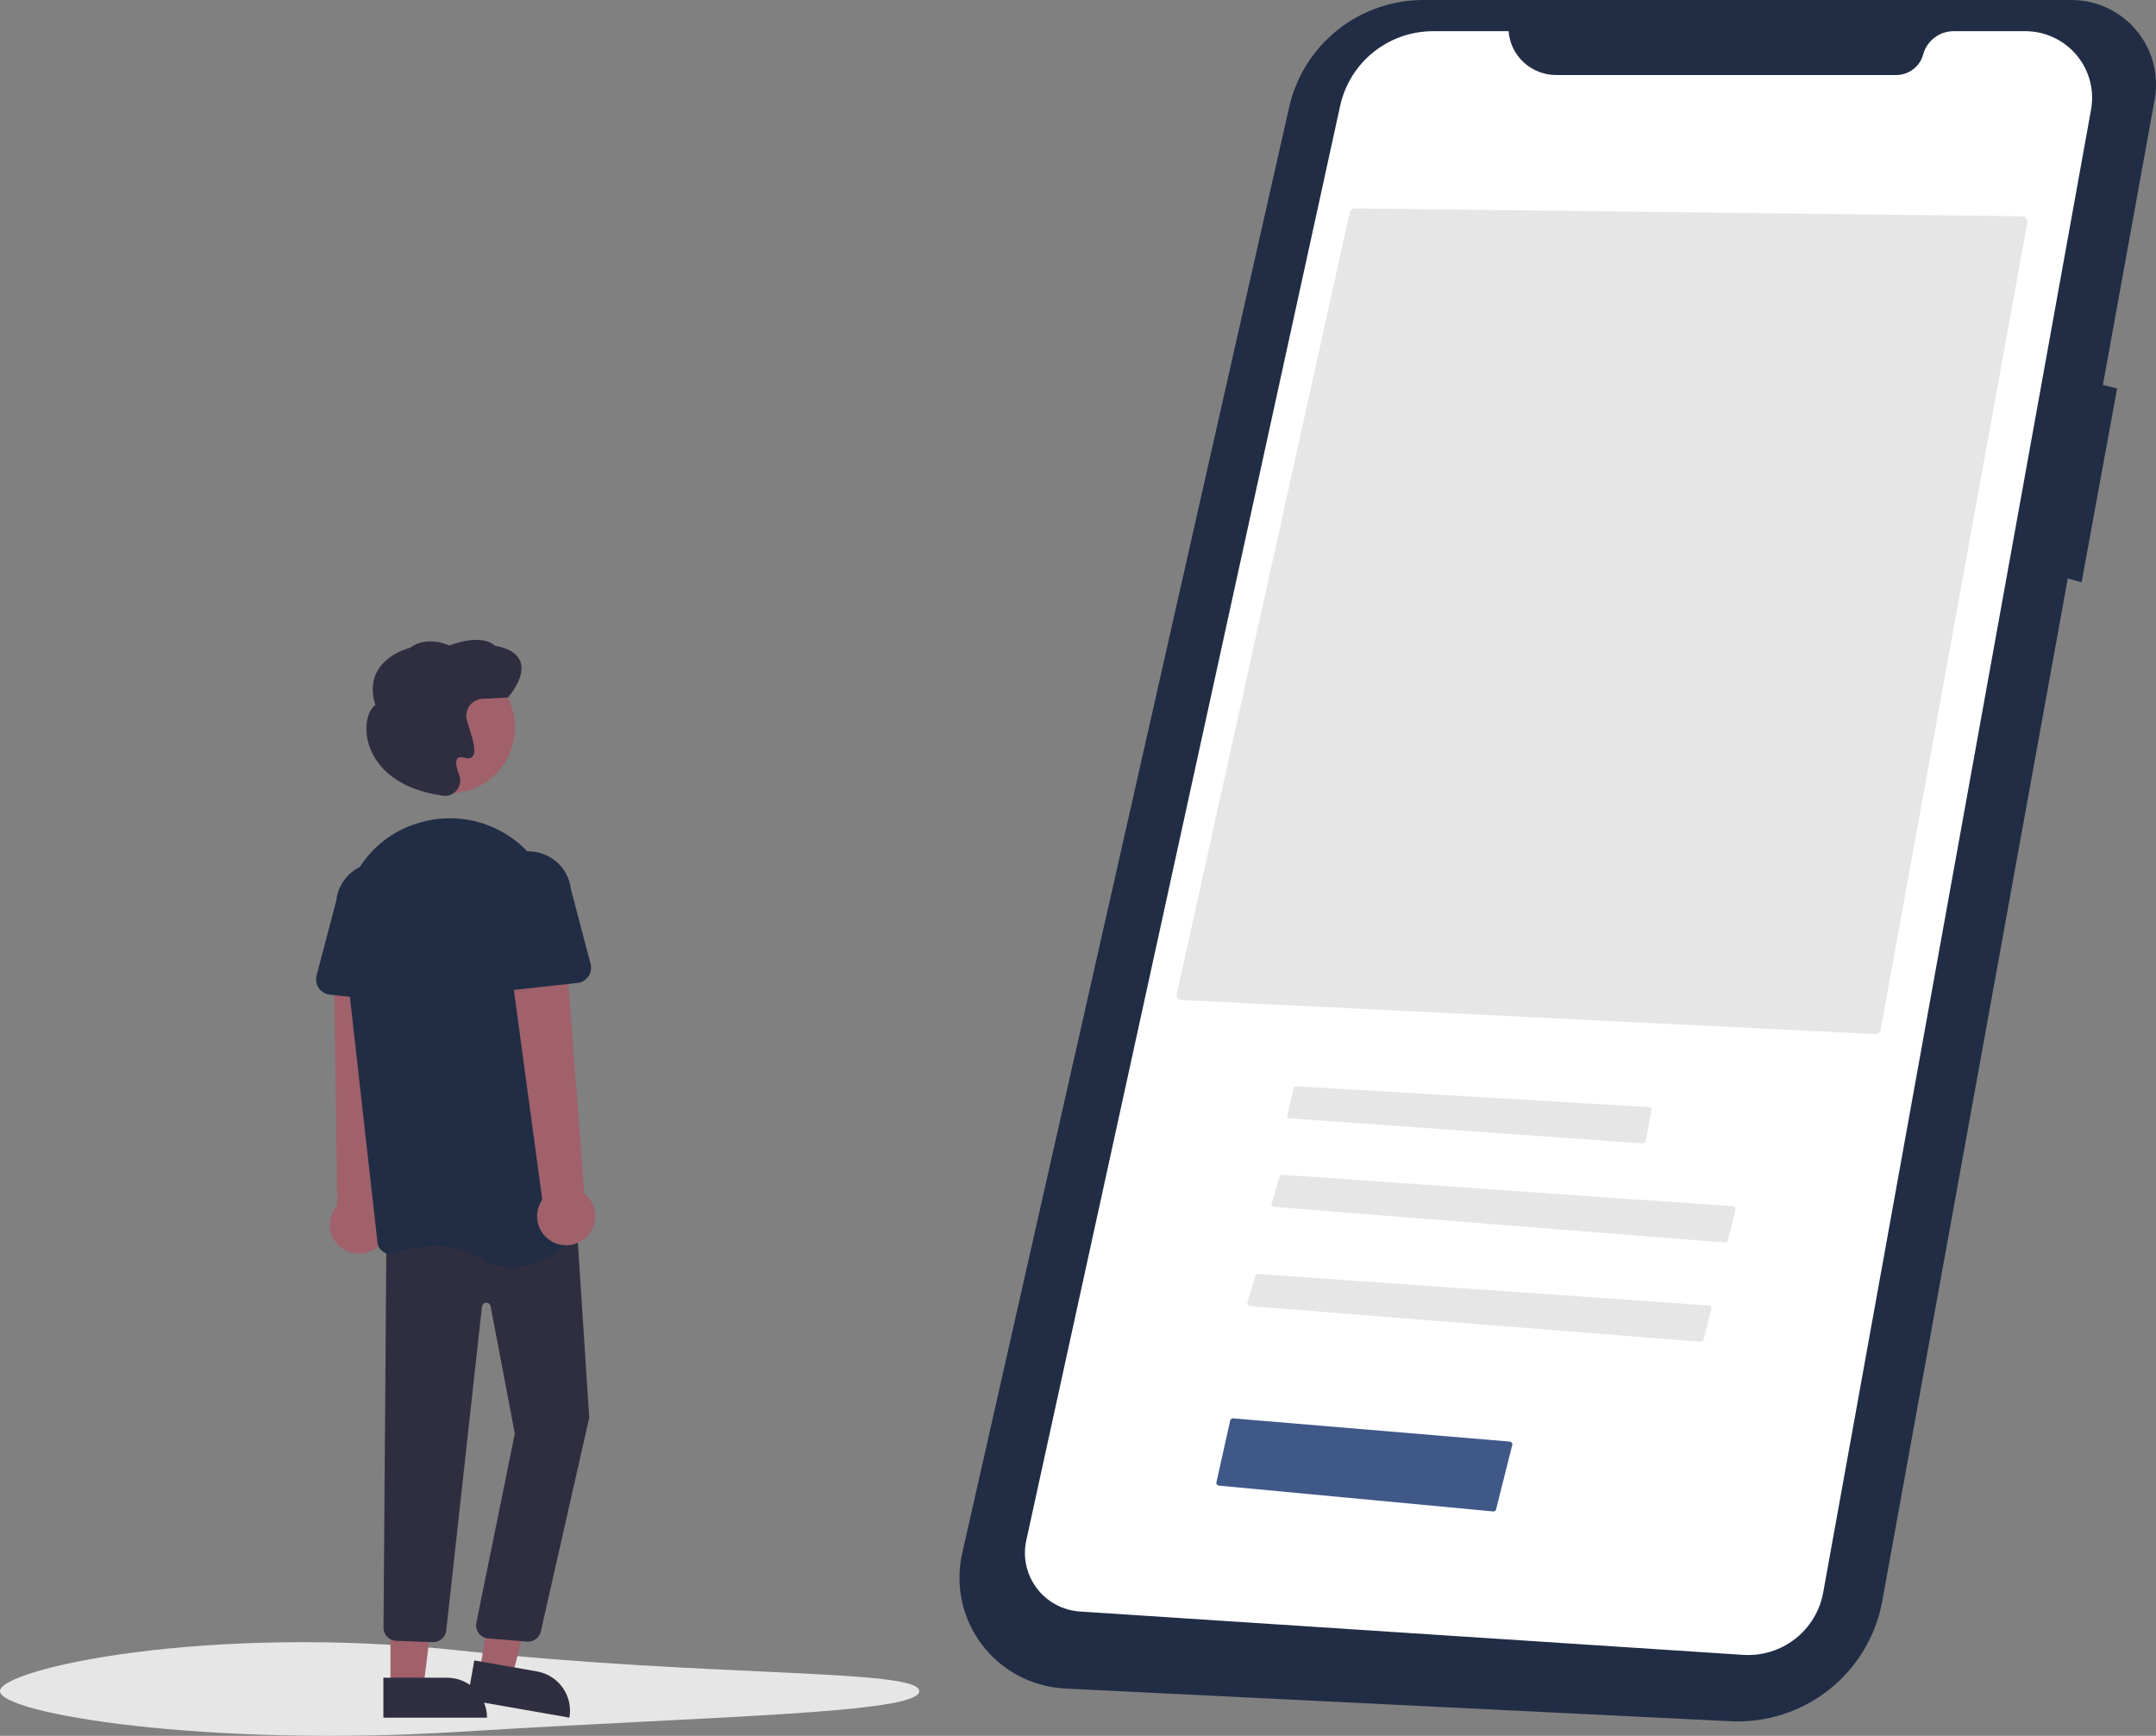<svg width="390" height="314" viewBox="0 0 390 314" fill="none" xmlns="http://www.w3.org/2000/svg">
<rect x="0" y="0" width="390" height="314" fill="#808080" stroke="none"/>
<g clip-path="url(#clip0_6046_12709)">
<path d="M374.551 2.38097e-05H257.481C251.832 -0 246.351 1.916 241.938 5.434C237.526 8.953 234.445 13.863 233.203 19.359L174.051 281.001C173.406 283.855 173.394 286.815 174.018 289.673C174.641 292.532 175.884 295.22 177.659 297.549C179.434 299.878 181.699 301.792 184.294 303.156C186.89 304.52 189.753 305.301 192.683 305.445L313.031 311.358C319.476 311.675 325.815 309.642 330.867 305.64C335.919 301.638 339.339 295.94 340.487 289.609L374.044 104.625L376.54 105.337L382.963 70.275L380.393 69.635L389.76 17.999C390.161 15.787 390.068 13.514 389.487 11.342C388.907 9.171 387.853 7.153 386.401 5.434C384.949 3.715 383.134 2.337 381.087 1.397C379.039 0.457 376.809 -0.02 374.555 -0.001L374.551 2.38097e-05Z" fill="#212D45"/>
<path d="M272.89 5.641H259.226C255.302 5.641 251.495 6.979 248.439 9.434C245.382 11.888 243.26 15.312 242.423 19.135L185.644 278.642C185.317 280.137 185.317 281.683 185.644 283.177C185.972 284.672 186.619 286.078 187.541 287.299C188.464 288.521 189.64 289.53 190.989 290.257C192.338 290.984 193.829 291.412 195.359 291.511L315.317 299.352C318.701 299.573 322.048 298.544 324.72 296.461C327.392 294.378 329.201 291.387 329.803 288.058L378.252 19.832C378.566 18.096 378.494 16.313 378.041 14.607C377.587 12.902 376.765 11.317 375.63 9.964C374.495 8.61 373.077 7.522 371.474 6.775C369.872 6.028 368.124 5.641 366.356 5.641H353.393C352.138 5.641 350.918 6.053 349.922 6.814C348.926 7.575 348.21 8.642 347.883 9.851C347.595 10.918 346.963 11.86 346.083 12.532C345.203 13.204 344.126 13.568 343.018 13.568H281.476C279.307 13.567 277.218 12.751 275.626 11.281C274.034 9.812 273.057 7.797 272.89 5.641Z" fill="white"/>
<path d="M339.205 187.058C339.438 187.066 339.666 186.99 339.848 186.844C340.03 186.698 340.153 186.492 340.196 186.263L366.723 40.264C366.749 40.126 366.743 39.983 366.708 39.846C366.673 39.71 366.609 39.582 366.52 39.472C366.432 39.364 366.321 39.276 366.195 39.215C366.069 39.153 365.931 39.121 365.791 39.119L245.099 37.697H245.088C244.869 37.699 244.657 37.775 244.487 37.913C244.317 38.05 244.199 38.242 244.152 38.455L212.879 179.715C212.848 179.853 212.848 179.996 212.878 180.134C212.908 180.272 212.967 180.402 213.052 180.515C213.136 180.627 213.244 180.719 213.368 180.785C213.491 180.851 213.628 180.889 213.769 180.896L339.205 187.058Z" fill="#E6E6E6"/>
<path d="M234.468 196.498C234.358 196.498 234.252 196.535 234.166 196.603C234.08 196.671 234.019 196.766 233.995 196.873L232.864 201.704C232.848 201.772 232.847 201.843 232.861 201.911C232.876 201.98 232.904 202.045 232.946 202.101C232.988 202.158 233.041 202.205 233.103 202.239C233.164 202.272 233.232 202.293 233.302 202.298L297.151 206.823C297.27 206.831 297.387 206.795 297.481 206.723C297.575 206.651 297.64 206.548 297.663 206.432L298.75 200.843C298.764 200.775 298.762 200.705 298.746 200.638C298.73 200.571 298.7 200.508 298.657 200.453C298.615 200.399 298.561 200.354 298.5 200.322C298.438 200.289 298.371 200.271 298.302 200.266L234.498 196.499L234.468 196.498Z" fill="#E6E6E6"/>
<path d="M312.042 224.765C312.157 224.775 312.272 224.743 312.366 224.675C312.459 224.608 312.526 224.51 312.554 224.398L313.937 218.797C313.954 218.729 313.956 218.657 313.942 218.588C313.929 218.518 313.9 218.453 313.858 218.396C313.817 218.338 313.763 218.291 313.701 218.257C313.639 218.222 313.57 218.202 313.499 218.197L231.96 212.51C231.85 212.502 231.739 212.531 231.648 212.594C231.557 212.657 231.49 212.75 231.46 212.856L230.022 217.696C230.001 217.765 229.997 217.838 230.008 217.909C230.019 217.98 230.046 218.048 230.087 218.108C230.128 218.167 230.182 218.217 230.244 218.253C230.307 218.289 230.377 218.311 230.449 218.317L312.042 224.765Z" fill="#E6E6E6"/>
<path d="M307.663 242.717C307.778 242.726 307.893 242.694 307.987 242.627C308.08 242.559 308.147 242.461 308.175 242.349L309.558 236.748C309.575 236.68 309.577 236.608 309.563 236.539C309.55 236.47 309.521 236.404 309.479 236.347C309.438 236.29 309.384 236.242 309.322 236.208C309.26 236.174 309.191 236.153 309.12 236.148L227.581 230.461C227.471 230.453 227.36 230.482 227.269 230.545C227.178 230.608 227.111 230.701 227.081 230.807L225.643 235.647C225.622 235.716 225.618 235.789 225.629 235.86C225.64 235.932 225.667 235.999 225.708 236.059C225.749 236.118 225.803 236.168 225.866 236.204C225.928 236.24 225.998 236.262 226.07 236.268L307.663 242.717Z" fill="#E6E6E6"/>
<path d="M166.289 305.915C166.289 309.976 129.018 310.408 83.145 313.267C37.312 316.124 0 309.976 0 305.915C0 301.855 37.487 293.685 83.145 298.563C129.018 303.465 166.289 301.855 166.289 305.915Z" fill="#E6E6E6"/>
<path d="M270.109 273.406C270.225 273.418 270.342 273.387 270.437 273.32C270.532 273.253 270.6 273.153 270.627 273.04L273.552 261.371C273.569 261.303 273.572 261.232 273.558 261.162C273.545 261.093 273.517 261.028 273.476 260.971C273.435 260.913 273.382 260.866 273.321 260.831C273.26 260.796 273.191 260.775 273.121 260.769L223.048 256.57C222.931 256.562 222.815 256.595 222.721 256.664C222.626 256.733 222.56 256.834 222.532 256.948L220.037 268.147C220.022 268.214 220.022 268.284 220.036 268.351C220.05 268.419 220.078 268.482 220.119 268.538C220.159 268.594 220.211 268.64 220.271 268.674C220.331 268.708 220.398 268.729 220.467 268.735L270.109 273.406Z" fill="#405888"/>
<path d="M67.926 225.854C68.556 225.423 69.085 224.86 69.473 224.203C69.861 223.547 70.101 222.814 70.174 222.055C70.248 221.296 70.153 220.531 69.898 219.812C69.642 219.094 69.232 218.44 68.696 217.897L70.723 172.767L60.401 173.922L61.001 218.066C60.145 219.024 59.671 220.262 59.67 221.546C59.669 222.829 60.139 224.068 60.993 225.028C61.847 225.988 63.025 226.603 64.303 226.754C65.581 226.906 66.87 226.585 67.926 225.852L67.926 225.854Z" fill="#A0616A"/>
<path d="M86.756 302.25L92.631 303.28L98.437 281.173L90.74 279.653L86.756 302.25Z" fill="#A0616A"/>
<path d="M103.004 310.707L84.54 307.47L85.794 300.356L97.124 302.343C99.016 302.674 100.699 303.742 101.801 305.311C102.904 306.879 103.337 308.82 103.004 310.707L103.004 310.707Z" fill="#2F2E41"/>
<path d="M70.632 305.182H76.597L79.434 282.239H70.631L70.632 305.182Z" fill="#A0616A"/>
<path d="M88.098 310.707L69.351 310.708L69.35 303.485L80.854 303.485C82.775 303.484 84.618 304.245 85.976 305.6C87.334 306.954 88.098 308.791 88.098 310.707Z" fill="#2F2E41"/>
<path d="M95.518 296.959C95.425 296.96 95.332 296.954 95.24 296.943L88.219 296.367C87.9 296.33 87.591 296.228 87.312 296.068C87.033 295.907 86.79 295.692 86.597 295.436C86.403 295.179 86.265 294.886 86.189 294.574C86.113 294.262 86.101 293.938 86.155 293.621L93.125 259.328L88.746 236.295C88.71 236.108 88.608 235.94 88.457 235.822C88.307 235.704 88.12 235.644 87.929 235.654C87.738 235.663 87.557 235.741 87.419 235.873C87.282 236.005 87.196 236.183 87.18 236.373L80.728 294.898C80.667 295.515 80.369 296.084 79.896 296.486C79.423 296.887 78.813 297.09 78.193 297.051L71.578 296.806C70.998 296.765 70.454 296.513 70.047 296.099C69.641 295.686 69.4 295.137 69.371 294.559L69.9 223.835L104.191 219.561L106.587 256.454L106.577 256.493L97.824 295.15C97.698 295.666 97.403 296.124 96.984 296.452C96.567 296.78 96.05 296.959 95.518 296.959Z" fill="#2F2E41"/>
<path d="M81.208 143.523C87.808 143.523 93.158 138.188 93.158 131.607C93.158 125.026 87.808 119.69 81.208 119.69C74.608 119.69 69.258 125.026 69.258 131.607C69.258 138.188 74.608 143.523 81.208 143.523Z" fill="#A0616A"/>
<path d="M92.467 229.216C90.598 229.227 88.765 228.704 87.185 227.709C81.395 224.101 74.821 225.535 71.418 226.711C71.08 226.829 70.719 226.87 70.364 226.829C70.008 226.789 69.666 226.669 69.364 226.478C69.065 226.291 68.812 226.038 68.625 225.74C68.437 225.441 68.32 225.105 68.282 224.755L62.092 169.626C61.055 160.389 66.635 151.705 75.359 148.977C75.687 148.874 76.021 148.777 76.359 148.685C79.074 147.951 81.918 147.82 84.689 148.299C87.461 148.779 90.093 149.859 92.402 151.462C94.753 153.083 96.719 155.198 98.162 157.659C99.605 160.119 100.49 162.865 100.754 165.704L105.965 221.202C106.001 221.561 105.952 221.924 105.823 222.261C105.694 222.599 105.489 222.902 105.222 223.146C103.395 224.831 98.093 229.216 92.467 229.216Z" fill="#212D45"/>
<path d="M73.617 181.448L59.653 179.917C59.256 179.873 58.873 179.745 58.53 179.54C58.187 179.336 57.892 179.06 57.665 178.731C57.439 178.403 57.286 178.029 57.217 177.637C57.148 177.244 57.165 176.841 57.267 176.455L60.822 162.945C60.926 161.933 61.231 160.951 61.719 160.056C62.206 159.162 62.867 158.373 63.662 157.734C64.457 157.096 65.371 156.621 66.352 156.337C67.332 156.053 68.359 155.966 69.373 156.08C70.388 156.194 71.37 156.508 72.262 157.002C73.154 157.497 73.939 158.163 74.571 158.963C75.204 159.762 75.671 160.678 75.946 161.658C76.222 162.638 76.299 163.663 76.175 164.674L76.703 178.586C76.718 178.985 76.647 179.382 76.494 179.75C76.341 180.119 76.111 180.45 75.818 180.722C75.526 180.994 75.178 181.199 74.798 181.325C74.419 181.45 74.016 181.492 73.619 181.449L73.617 181.448Z" fill="#212D45"/>
<path d="M105.908 223.922C106.481 223.418 106.937 222.796 107.243 222.097C107.55 221.399 107.698 220.643 107.68 219.881C107.661 219.119 107.475 218.371 107.134 217.688C106.794 217.006 106.308 216.407 105.71 215.932L102.269 170.887L92.154 173.157L98.09 217.024C97.356 218.079 97.036 219.365 97.189 220.639C97.343 221.913 97.96 223.087 98.924 223.937C99.888 224.788 101.131 225.256 102.418 225.253C103.705 225.25 104.946 224.777 105.906 223.922H105.908Z" fill="#A0616A"/>
<path d="M88.277 178.616C87.984 178.345 87.754 178.014 87.601 177.645C87.448 177.277 87.377 176.88 87.393 176.482L87.921 162.569C87.807 161.564 87.893 160.546 88.173 159.574C88.454 158.602 88.924 157.694 89.556 156.903C90.188 156.112 90.971 155.453 91.859 154.963C92.746 154.474 93.722 154.163 94.73 154.05C95.739 153.936 96.759 154.022 97.734 154.302C98.709 154.581 99.619 155.05 100.413 155.681C101.206 156.311 101.867 157.091 102.358 157.977C102.849 158.862 103.16 159.835 103.274 160.84L106.829 174.351C106.93 174.736 106.947 175.139 106.878 175.532C106.809 175.925 106.657 176.298 106.43 176.626C106.204 176.955 105.909 177.231 105.566 177.435C105.223 177.64 104.839 177.768 104.442 177.812L90.478 179.343C90.081 179.387 89.678 179.344 89.299 179.219C88.919 179.093 88.572 178.887 88.279 178.616L88.277 178.616Z" fill="#212D45"/>
<path d="M80.497 143.973C80.284 143.973 80.072 143.948 79.864 143.9L79.803 143.885C69.297 142.284 66.975 136.213 66.465 133.679C65.938 131.055 66.538 128.523 67.896 127.539C67.156 125.21 67.275 123.143 68.25 121.395C69.953 118.349 73.641 117.32 74.137 117.192C77.084 115.024 80.611 116.471 81.252 116.764C86.954 114.661 89.134 116.412 89.528 116.803C92.076 117.259 93.629 118.241 94.145 119.722C95.114 122.502 92.051 125.961 91.92 126.107L91.852 126.183L87.288 126.4C86.855 126.42 86.431 126.531 86.044 126.726C85.657 126.92 85.315 127.194 85.04 127.529C84.766 127.863 84.565 128.252 84.451 128.669C84.337 129.086 84.312 129.522 84.378 129.95C84.501 130.501 84.657 131.045 84.845 131.577C85.624 134.006 86.207 136.081 85.455 136.87C85.284 137.023 85.074 137.125 84.848 137.164C84.623 137.203 84.39 137.178 84.178 137.091C83.464 136.901 82.98 136.941 82.739 137.21C82.364 137.627 82.478 138.682 83.061 140.182C83.244 140.656 83.293 141.171 83.203 141.671C83.113 142.171 82.888 142.637 82.552 143.019C82.299 143.316 81.984 143.556 81.629 143.721C81.274 143.885 80.887 143.971 80.496 143.973H80.497Z" fill="#2F2E41"/>
</g>
<defs>
<clipPath id="clip0_6046_12709">
<rect width="390" height="314" fill="white"/>
</clipPath>
</defs>
</svg>
